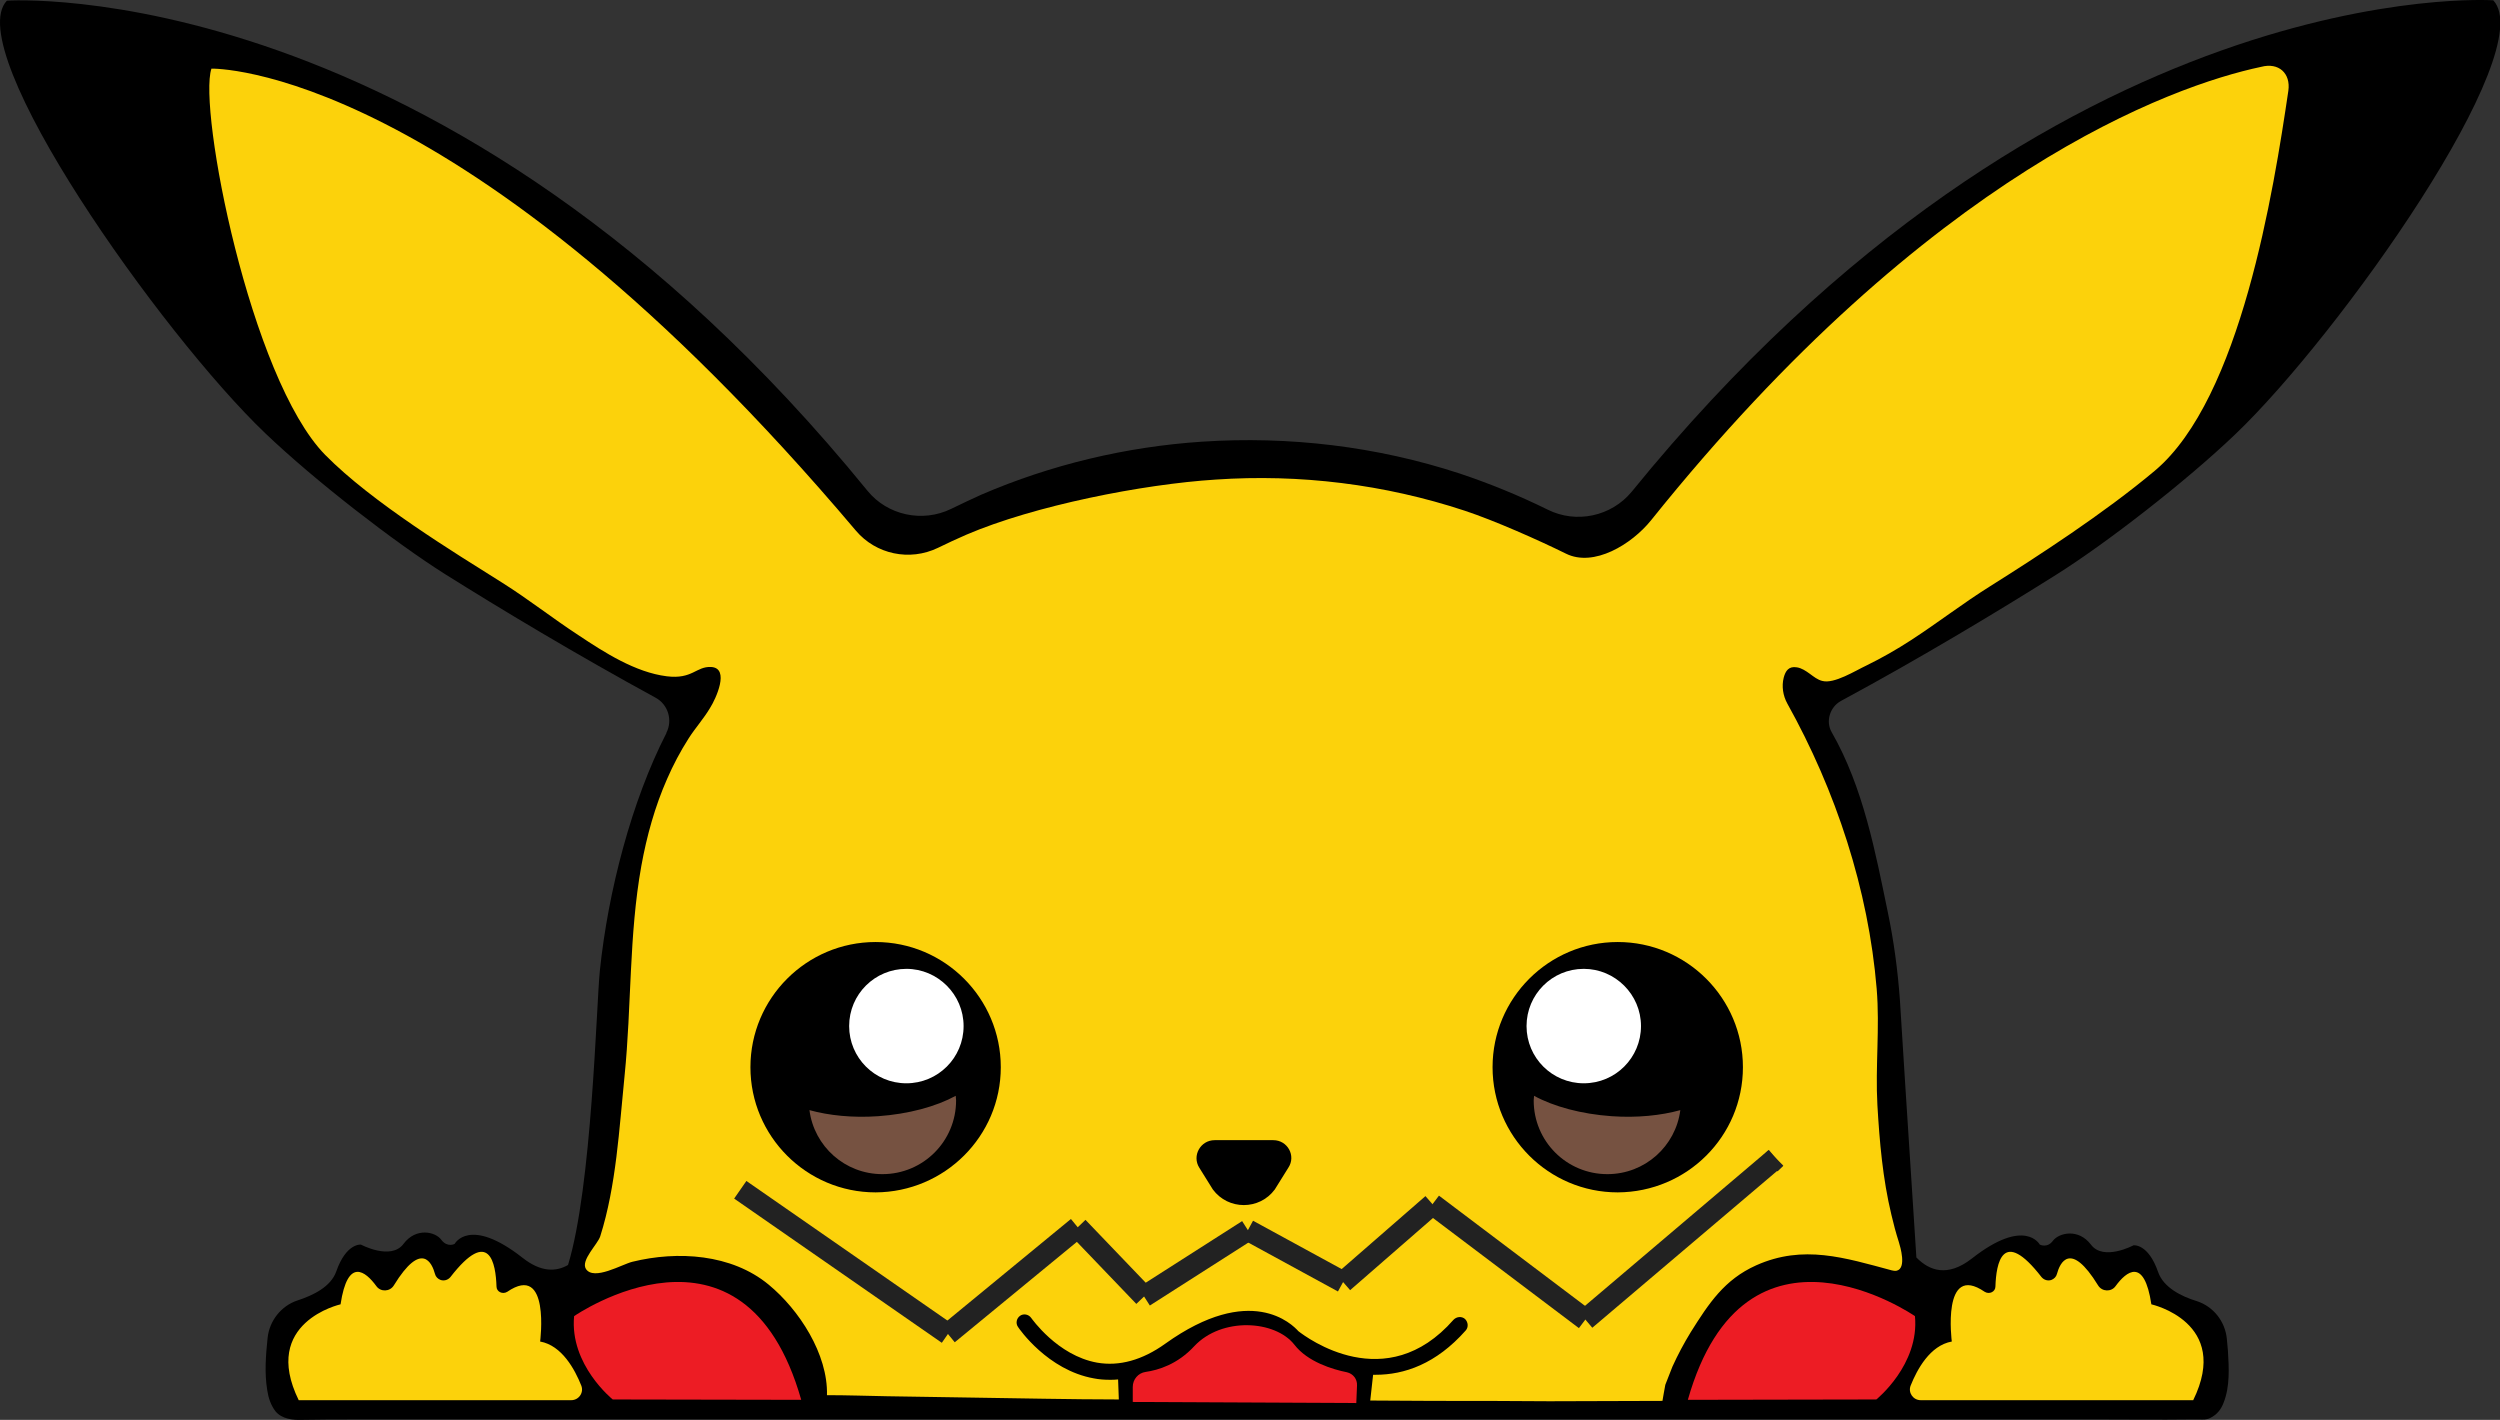 <svg xmlns="http://www.w3.org/2000/svg" xmlns:xlink="http://www.w3.org/1999/xlink" version="1.1" style="enable-background:new 0 0 699 397;" xml:space="preserve" width="699" height="397">
	<rect width="100%" height="100%" fill="#333333" stroke="none"/>
	<rect id="backgroundrect" width="100%" height="100%" x="0" y="0" fill="none" stroke="none"/>
	<style type="text/css">
	.st0{fill:#FCD20B;}
	.st1{fill:#ED1C24;}
	.st2{fill:#FFFFFF;}
	.st3{fill:#765241;}
	</style>
	<g class="currentLayer" style="">
		<title>Layer 1</title>
		<g id="svg_1" class="">
			<path d="M625.021,121.39 c-13.9,13.3 -36.1,30.5 -50.1,39.3 c-15.9,10 -37.6,23.1 -60.2,35.3 c-3.1,1.7 -4.3,5.7 -2.6,8.7 c8.9,15.5 12.3,33.9 15.7,50.3 c1.7,8.1 2.8,16.4 3.4,24.7 c0,0 2.4,38.6 4.6,71.9 c3.6,3.7 8.7,5.6 15.5,0.3 c14.9,-11.7 19,-3.9 19,-3.9 s2.1,1.1 3.7,-1.1 c1.7,-2.2 7.1,-3.5 10.6,1.1 c3.5,4.7 11.9,0.2 11.9,0.2 s4.1,-0.6 6.9,7.5 c1.5,4.3 6.5,6.8 10.8,8.1 c4.6,1.5 7.9,5.6 8.4,10.5 c0.1,1.1 0.2,2.2 0.3,3.3 c0.3,4.8 0.6,10.1 -1.2,14.6 c-0.7,1.9 -1.9,3.4 -3.8,4.3 c-1,0.5 -1.8,0.4 -2.9,0.4 c-1.1,0 -2.2,0 -3.4,0 c-7.7,0.1 -15.3,0 -23,0 c-4.3,0 -8.6,0 -12.8,0 c-5,0 -10,0 -15,0 c-5.6,0 -11.3,0 -16.9,0 c-6.2,0 -12.5,0 -18.7,0 c-6.7,0 -13.5,0 -20.2,0 c-7.2,0 -14.4,0 -21.6,0 c-7.6,0 -15.1,0 -22.7,0 c-7.9,0 -15.8,0 -23.6,0 c-8.1,0 -16.2,0 -24.4,0 c-8.3,0 -16.6,0 -24.9,0 c-8.4,0 -16.8,0 -25.2,0 c-8.4,0 -16.9,0 -25.3,0 c-8.4,0 -16.8,0 -25.2,0 c-8.3,0 -16.6,0 -24.9,0 c-8.1,0 -16.3,0 -24.4,0 c-7.9,0 -15.8,0 -23.7,0 c-7.6,0 -15.2,0 -22.8,0 c-7.2,0 -14.5,0 -21.7,0 c-6.8,0 -13.6,0 -20.4,0 c-6.3,0 -12.6,0 -18.9,0 c-5.7,0 -11.4,0 -17.2,0 c-5.1,0 -10.2,0 -15.2,0 c-4.4,0 -8.7,0 -13.1,0 c-3.6,0 -7.2,0 -10.8,0 c-4.8,0 -9.6,0 -14.4,0.1 c-2.7,0.1 -5.8,-0.2 -7.6,-2.4 c-1.3,-1.7 -2,-3.8 -2.3,-5.9 c-0.8,-4.8 -0.4,-9.8 0.1,-14.6 c0.5,-4.8 3.8,-9 8.4,-10.5 c4.3,-1.4 9.3,-3.8 10.8,-8.1 c2.8,-8 6.9,-7.5 6.9,-7.5 s8.4,4.5 11.9,-0.2 c3.5,-4.7 9,-3.4 10.6,-1.1 c1.7,2.2 3.7,1.1 3.7,1.1 s4.1,-7.8 19,3.9 c5.2,4.1 9.4,3.9 12.7,2 c6.7,-21.9 7.9,-72.6 8.9,-82.3 c2.3,-22.2 8.9,-47.5 18.6,-66.4 c0,0 0,0 0,-0.1 c1.8,-3.5 0.5,-7.9 -3,-9.8 c-22.2,-12.1 -43.5,-24.9 -59.1,-34.7 c-13.9,-8.8 -36.2,-26 -50.1,-39.3 c-29,-27.7 -85.2,-107.1 -72.2,-120.9 c0,0 122.2,-8.4 240.6,137 c5.6,6.9 15.4,9 23.4,5.1 c2.8,-1.4 5.7,-2.7 8.5,-4 c19.5,-8.4 40.5,-13.4 61.7,-14.8 c24.3,-1.6 48.8,1.3 72,8.9 c8.4,2.8 16.7,6.2 24.6,10.1 c8,4 17.8,1.9 23.5,-5 c118.5,-145.8 240.9,-137.4 240.9,-137.4 C710.321,14.29 654.021,93.69 625.021,121.39 z" id="svg_2"/>
			<path class="st0" d="M95.221,364.69 c2,-13.3 7,-9.2 10,-5.1 c1.2,1.7 3.8,1.6 4.9,-0.2 c7.8,-12.7 10.7,-6.2 11.5,-3.2 c0.2,0.8 0.8,1.4 1.6,1.7 l0,0 c1,0.3 2,0 2.7,-0.8 c11,-14.2 12.7,-3.7 12.9,2.6 c0,1.5 1.7,2.3 3,1.5 c12.1,-8.3 9.2,13.9 9.2,13.9 c6.1,1.1 9.7,7.8 11.5,12.3 c0.8,2 -0.7,4.1 -2.8,4.1 h-76.2 C72.821,369.69 95.221,364.69 95.221,364.69 zM601.521,364.69 c-2,-13.3 -7,-9.2 -10,-5.1 c-1.2,1.7 -3.8,1.6 -4.9,-0.2 c-7.8,-12.7 -10.7,-6.2 -11.5,-3.2 c-0.2,0.8 -0.8,1.4 -1.6,1.7 l0,0 c-1,0.3 -2,0 -2.7,-0.8 c-11,-14.2 -12.7,-3.7 -12.9,2.6 c0,1.5 -1.7,2.3 -3,1.5 c-12.1,-8.3 -9.2,13.9 -9.2,13.9 c-6.1,1.1 -9.7,7.8 -11.5,12.3 c-0.8,2 0.7,4.1 2.8,4.1 h76.2 C623.921,369.69 601.521,364.69 601.521,364.69 zM639.821,25.39 c-4.1,27.8 -13.3,86 -37.3,106.2 c-14.3,12 -32.7,23.9 -46.2,32.4 c-7.5,4.7 -14.6,10.2 -22,15 c-4,2.6 -8.2,5 -12.5,7.1 c-3,1.4 -9,5.2 -12.3,4.3 c-1.3,-0.3 -2.4,-1.2 -3.5,-2 c-1.1,-0.8 -2.3,-1.6 -3.6,-1.8 c-2.3,-0.4 -3.2,1 -3.7,2.9 c-0.6,2.4 -0.2,5 1,7.2 c13.6,24.4 22.7,52 25,79.8 c0.9,10.9 -0.4,21.7 0.2,32.5 c0.6,10.3 1.5,20.6 3.9,30.6 c0.6,2.6 1.3,5.2 2.1,7.7 c0.4,1.3 2.2,7.3 -0.6,8 c-0.5,0.1 -1,0 -1.4,-0.1 c-13.1,-3.5 -24.7,-7.3 -37.9,-1.4 c-8.9,4 -13.2,10.6 -18.3,18.7 c-1.9,3.1 -3.6,6.3 -5.1,9.6 c-0.7,1.7 -1.3,3.4 -2,5.1 c-0.1,0.4 -0.8,4.5 -0.8,4.5 S438.721,391.79 433.221,391.79 c-10.8,-0.1 -21.6,-0.1 -32.4,-0.1 c-5.9,0 -11.8,-0.1 -17.7,-0.1 l0.8,-7.2 c0.2,0 0.4,0 0.7,0 c8,0 16.9,-3 25.2,-12.4 c0.8,-0.9 0.7,-2.3 -0.2,-3.2 c-0.9,-0.8 -2.3,-0.7 -3.2,0.2 c-18.9,21.6 -41.1,5 -43.4,3.2 c-1.7,-1.9 -13.3,-13.6 -37.2,3.5 c-6.4,4.6 -12.9,6.4 -19.1,5.3 c-11.1,-2 -18.3,-12.4 -18.4,-12.5 c-0.7,-1 -2.1,-1.3 -3.1,-0.6 c-1,0.7 -1.3,2.1 -0.6,3.1 c0.3,0.5 8.3,12.1 21.2,14.4 c1.5,0.3 3,0.4 4.5,0.4 c0.8,0 1.5,0 2.3,-0.1 l0.2,5.6 c-6.9,0 -13.8,-0.1 -20.8,-0.2 c-14.7,-0.2 -29.3,-0.5 -44,-0.7 c-5.6,-0.1 -11.3,-0.3 -16.8,-0.3 c0.3,-11.5 -7.8,-23.9 -16.3,-30.9 c-10.4,-8.6 -25.5,-9.5 -38.1,-6.4 c-2.9,0.7 -10.8,5.4 -13,2 c-1.5,-2.4 3.3,-6.9 4,-9.1 c4.5,-14.2 5.3,-30.1 6.8,-44.8 c2,-19.7 1.2,-39.3 4.7,-58.8 c1.5,-8.3 3.8,-16.6 7.2,-24.3 c1.7,-3.9 3.7,-7.7 6,-11.3 c1.9,-3 4.3,-5.6 6.1,-8.7 c1.4,-2.2 5.6,-11 0.2,-11.3 c-4.2,-0.2 -5.2,3.5 -12.4,2.6 c-8.8,-1.1 -17.5,-6.7 -24.7,-11.5 c-7.2,-4.7 -13.9,-10 -21.2,-14.6 c-13.5,-8.5 -36.5,-22.5 -49.6,-35.8 c-21,-21.4 -35.6,-96.9 -31.8,-108 c0,0 69.5,-1.8 180.2,129.2 c5.6,6.6 15,8.6 22.9,4.8 c2.6,-1.3 5.3,-2.5 8,-3.7 c18.9,-8.1 49.2,-14.1 69.7,-15.4 c23.5,-1.6 47.2,1.3 69.6,8.7 c8.2,2.7 20.6,8.2 28.3,12 c7.8,3.9 18.4,-2.6 23.8,-9.3 c78.2,-97.5 145.6,-121.5 170.6,-126.8 C637.121,17.39 640.521,20.49 639.821,25.39 zM279.821,298.39 c0,-19.3 -15.7,-35 -35,-35 c-19.3,0 -35,15.7 -35,35 s15.7,35 35,35 C264.121,333.29 279.821,317.69 279.821,298.39 zM356.021,318.79 h-8.2 h-8.2 c-4,0 -6.4,4.4 -4.3,7.7 l3.8,6.1 c4.3,5.8 13,5.8 17.3,0 l3.8,-6.1 C362.421,323.19 360.021,318.79 356.021,318.79 zM487.321,298.39 c0,-19.3 -15.7,-35 -35,-35 c-19.3,0 -35,15.7 -35,35 s15.7,35 35,35 C471.721,333.29 487.321,317.69 487.321,298.39 z" id="svg_3"/>
			<path class="st1" d="M171.321,391.29 c0,0 -12.1,-9.7 -10.8,-23.3 c0,0 47.5,-32.9 63.5,23.4 L171.321,391.29 zM524.621,391.29 c0,0 12.1,-9.7 10.8,-23.3 c0,0 -47.5,-32.9 -63.5,23.4 L524.621,391.29 zM379.221,392.29 l0.2,-4.9 c0.1,-1.8 -1.1,-3.3 -2.8,-3.7 c-4,-0.8 -11,-2.9 -14.7,-7.7 c-5.4,-6.9 -20.3,-7.8 -28,0.4 c-4.7,5.1 -10.1,6.7 -13.6,7.2 c-2.1,0.3 -3.6,2.1 -3.6,4.2 v4.2 L379.221,392.29 z" id="svg_4"/>
			<path class="st2" d="M269.421,286.89 c0,8.9 -7.2,16 -16,16 c-8.9,0 -16,-7.2 -16,-16 c0,-8.9 7.2,-16 16,-16 C262.221,270.89 269.421,278.09 269.421,286.89 zM442.821,270.89 c-8.9,0 -16,7.2 -16,16 c0,8.9 7.2,16 16,16 c8.9,0 16,-7.2 16,-16 C458.821,278.09 451.621,270.89 442.821,270.89 z" id="svg_5"/>
			<path class="st3" d="M267.221,306.39 c0,0.4 0.1,0.9 0.1,1.3 c0,11.4 -9.2,20.6 -20.6,20.6 c-10.5,0 -19.1,-7.8 -20.4,-17.9 c5.4,1.5 12.1,2.2 19.2,1.7 C254.021,311.49 261.721,309.39 267.221,306.39 zM428.921,306.39 c0,0.4 -0.1,0.9 -0.1,1.3 c0,11.4 9.2,20.6 20.6,20.6 c10.5,0 19.1,-7.8 20.4,-17.9 c-5.4,1.5 -12.1,2.2 -19.2,1.7 C442.121,311.49 434.421,309.39 428.921,306.39 z" id="svg_6"/>
			<path fill="none" fill-opacity="1" stroke="#222222" stroke-opacity="1" stroke-width="6" stroke-dasharray="none" stroke-linejoin="round" stroke-linecap="butt" stroke-dashoffset="" fill-rule="nonzero" opacity="1" marker-start="" marker-mid="" marker-end="" d="M206.979,332.661 L265.043,372.983 " id="svg_7"/>
			<path fill="none" fill-opacity="1" stroke="#222222" stroke-opacity="1" stroke-width="6" stroke-dasharray="none" stroke-linejoin="round" stroke-linecap="butt" stroke-dashoffset="" fill-rule="nonzero" opacity="1" marker-start="" marker-mid="" marker-end="" d="M265.043,372.983 L301.334,343.145 " id="svg_9"/>
			<path fill="none" fill-opacity="1" stroke="#222222" stroke-opacity="1" stroke-width="6" stroke-dasharray="none" stroke-linejoin="round" stroke-linecap="butt" stroke-dashoffset="" fill-rule="nonzero" opacity="1" marker-start="" marker-mid="" marker-end="" d="M301.334,343.145 L319.882,362.499 " id="svg_11"/>
			<path fill="none" fill-opacity="1" stroke="#222222" stroke-opacity="1" stroke-width="6" stroke-dasharray="none" stroke-linejoin="round" stroke-linecap="butt" stroke-dashoffset="" fill-rule="nonzero" opacity="1" marker-start="" marker-mid="" marker-end="" d="M319.882,362.499 L348.914,343.951 " id="svg_13"/>
			<path fill="none" fill-opacity="1" stroke="#222222" stroke-opacity="1" stroke-width="6" stroke-dasharray="none" stroke-linejoin="round" stroke-linecap="butt" stroke-dashoffset="" fill-rule="nonzero" opacity="1" marker-start="" marker-mid="" marker-end="" d="M348.914,343.951 L375.527,358.467 " id="svg_15"/>
			<path fill="none" fill-opacity="1" stroke="#222222" stroke-opacity="1" stroke-width="6" stroke-dasharray="none" stroke-linejoin="round" stroke-linecap="butt" stroke-dashoffset="" fill-rule="nonzero" opacity="1" marker-start="" marker-mid="" marker-end="" d="M375.527,358.467 L400.527,336.693 " id="svg_17"/>
			<path fill="none" fill-opacity="1" stroke="#222222" stroke-opacity="1" stroke-width="6" stroke-dasharray="none" stroke-linejoin="round" stroke-linecap="butt" stroke-dashoffset="" fill-rule="nonzero" opacity="1" marker-start="" marker-mid="" marker-end="" d="M400.527,336.693 L443.269,368.951 " id="svg_19"/>
			<path fill="none" fill-opacity="1" stroke="#222222" stroke-opacity="1" stroke-width="6" stroke-dasharray="none" stroke-linejoin="round" stroke-linecap="butt" stroke-dashoffset="" fill-rule="nonzero" opacity="1" marker-start="" marker-mid="" marker-end="" d="M443.269,368.951 L496.495,323.79 " id="svg_21"/>
			<path fill="none" fill-opacity="1" stroke="#222222" stroke-opacity="1" stroke-width="6" stroke-dasharray="none" stroke-linejoin="round" stroke-linecap="butt" stroke-dashoffset="" fill-rule="nonzero" opacity="1" marker-start="" marker-mid="" marker-end="" d="M496.495,323.79 L494.882,325.403 " id="svg_23"/>
		</g>
	</g>
</svg>